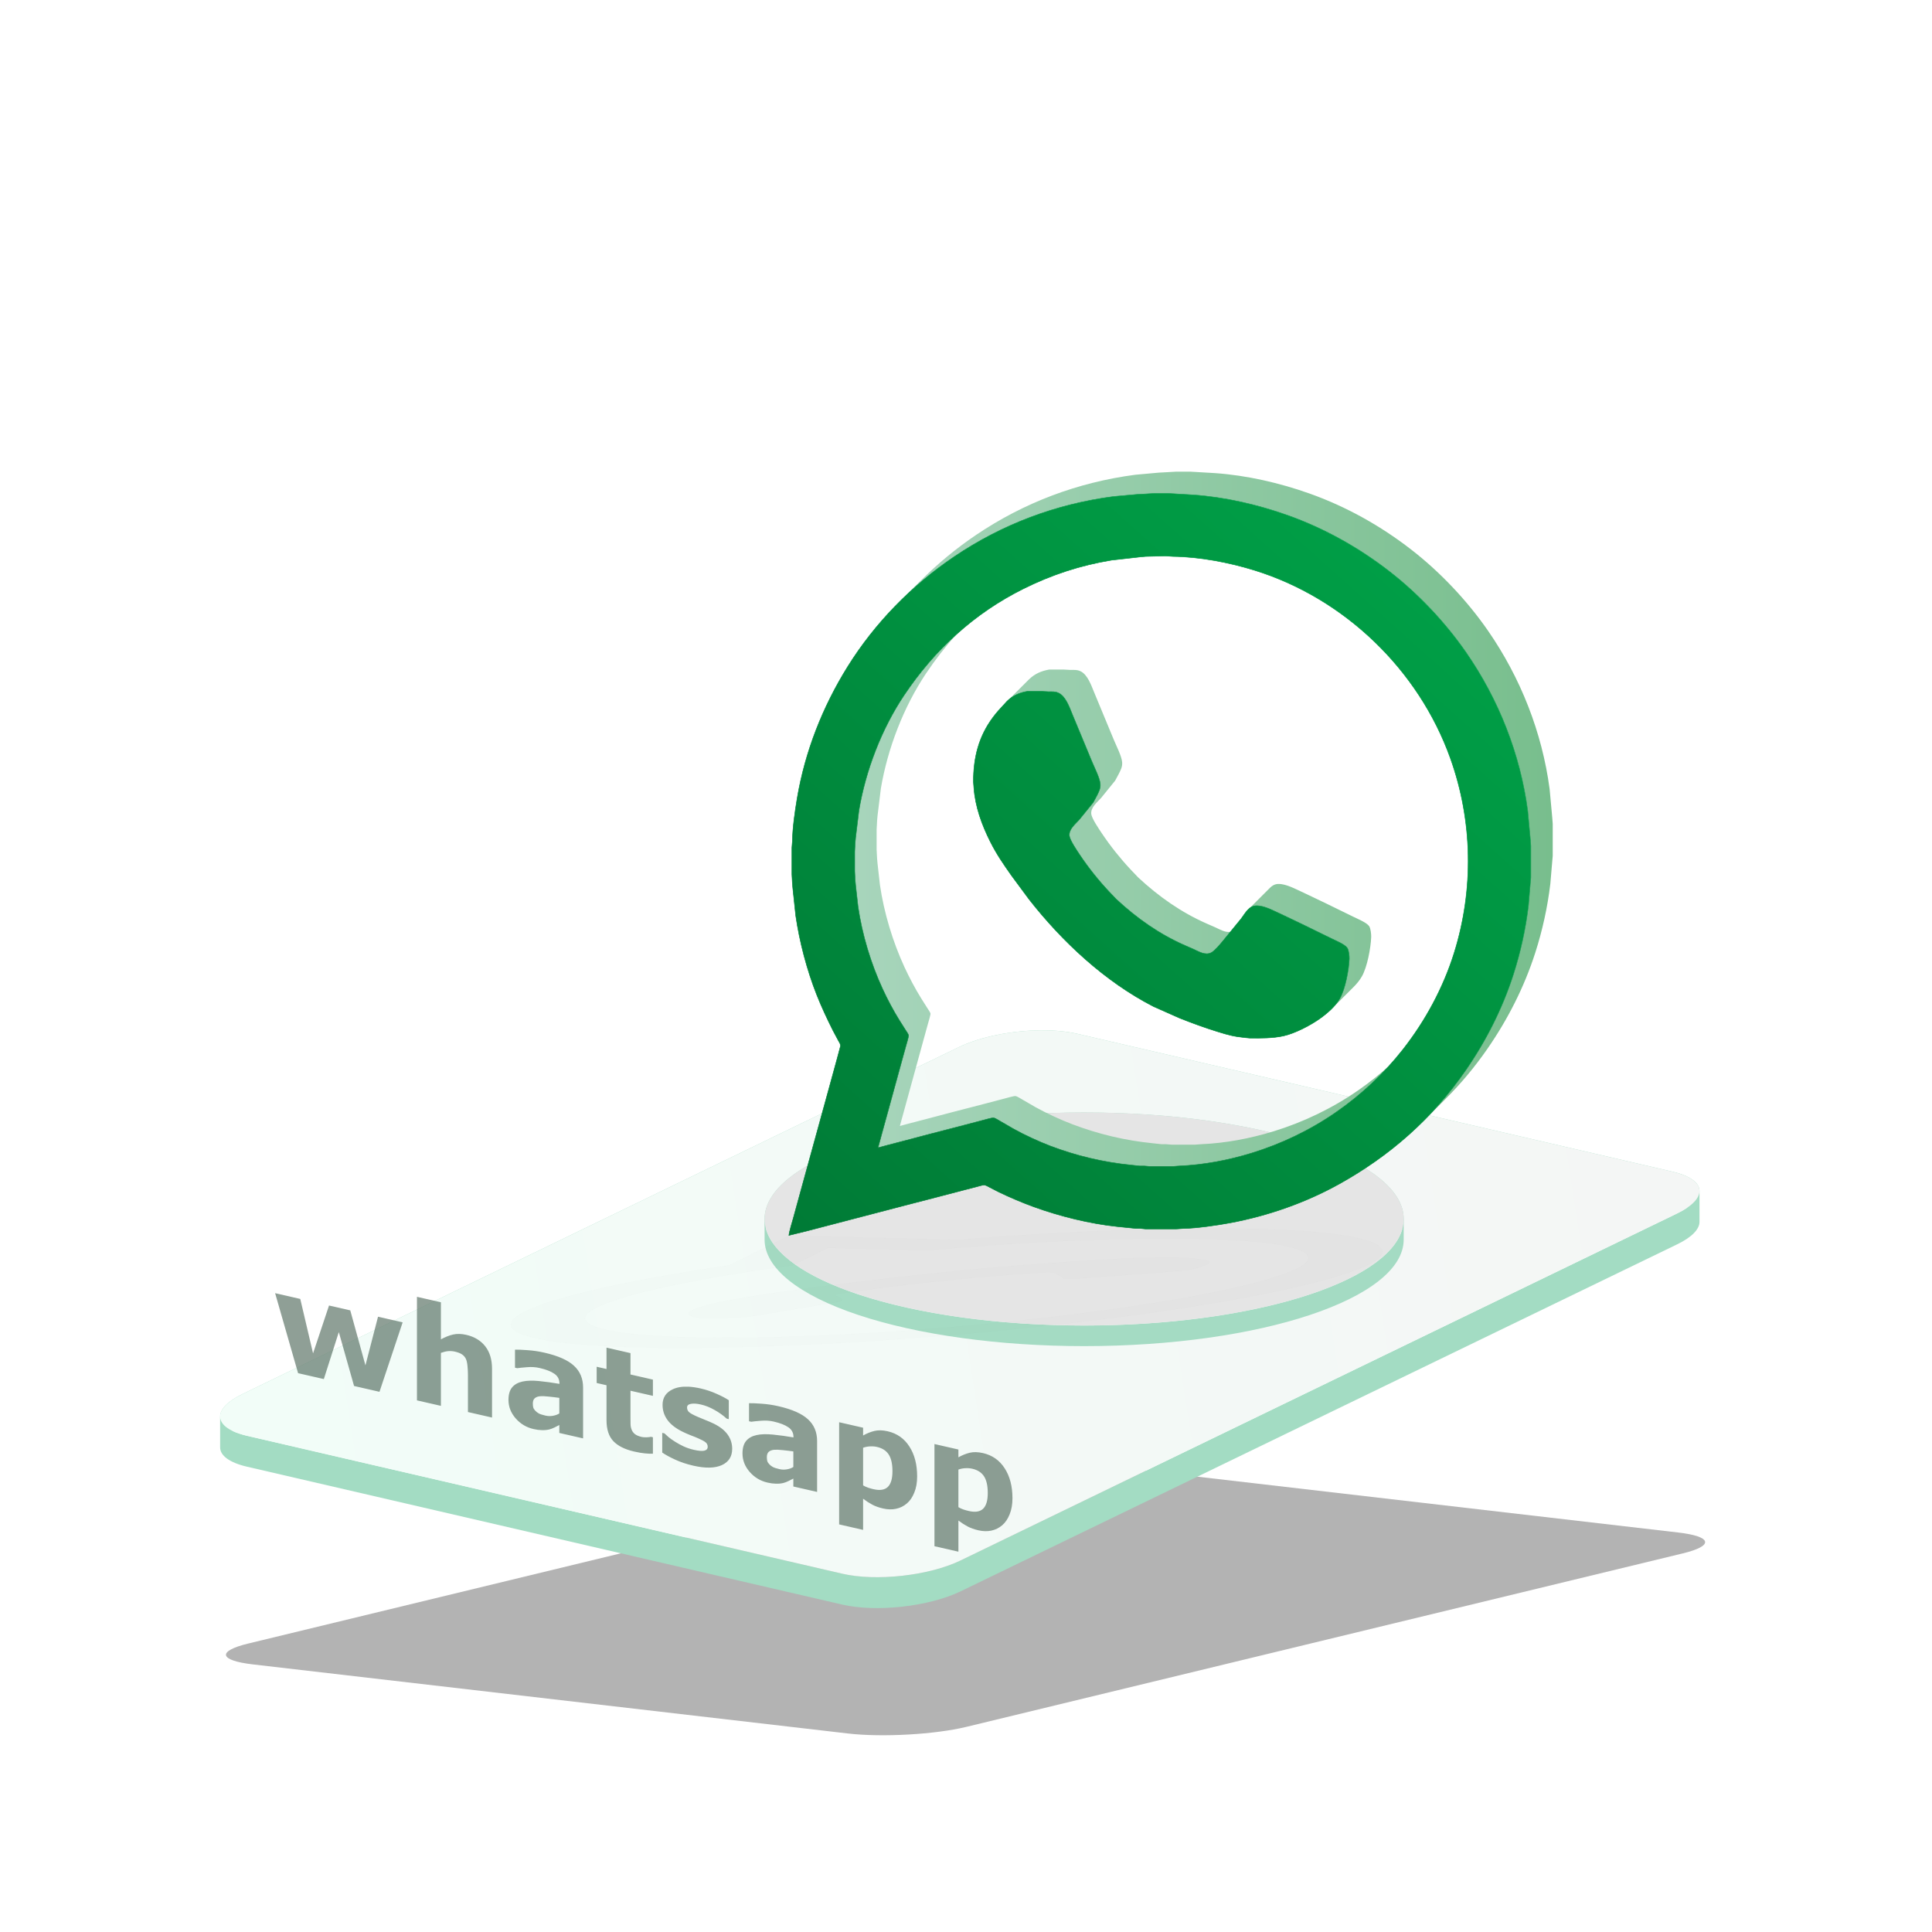 <svg width="256mm" height="256mm" version="1.1" viewBox="0 0 3750 3750" xmlns="http://www.w3.org/2000/svg" xmlns:cc="http://creativecommons.org/ns#" xmlns:dc="http://purl.org/dc/elements/1.1/" xmlns:rdf="http://www.w3.org/1999/02/22-rdf-syntax-ns#" xmlns:xlink="http://www.w3.org/1999/xlink">
 <title>whatsapp-social-pack-1</title>
 <defs>
  <filter id="d" x="-.137" y="-.166" width="1.273" height="1.332" color-interpolation-filters="sRGB">
   <feGaussianBlur stdDeviation="96.616"/>
  </filter>
  <linearGradient id="c" x1="3256.1" x2="473.59" y1="2313.6" y2="2743.9" gradientUnits="userSpaceOnUse">
   <stop stop-color="#f4f6f5" offset="0"/>
   <stop stop-color="#f2fdf8" offset="1"/>
  </linearGradient>
  <linearGradient id="b" x1="1531.3" x2="3013.8" y1="1656.7" y2="1656.7" gradientUnits="userSpaceOnUse">
   <stop stop-color="#acd7c0" offset="0"/>
   <stop stop-color="#78be8d" offset="1"/>
  </linearGradient>
  <linearGradient id="a" x1="1548.7" x2="2695.4" y1="2386.2" y2="1106.6" gradientTransform="translate(0 -.125)" gradientUnits="userSpaceOnUse">
   <stop stop-color="#007b36" offset="0"/>
   <stop stop-color="#009e46" offset="1"/>
  </linearGradient>
  <filter id="e" x="-.002" y="-.012" width="1.003" height="1.025" color-interpolation-filters="sRGB">
   <feGaussianBlur stdDeviation="1.202"/>
  </filter>
  <linearGradient id="f" x1="1548.7" x2="2695.4" y1="2386.1" y2="1106.5" gradientUnits="userSpaceOnUse">
   <stop stop-color="#007a35" offset="0"/>
   <stop stop-color="#009e47" offset="1"/>
  </linearGradient>
 </defs>
 <path transform="matrix(.974 .226 -.9 .436 370.32 456.59)" d="m4618.3 3073.7 994-207.67c56.881-11.884 85.604 14.703 64.4 59.612l-482.87 1022.7c-21.204 44.909-84.066 90.63-140.95 102.51l-994 207.67c-56.881 11.884-85.604-14.703-64.4-59.612l482.87-1022.7c21.204-44.909 84.066-90.63 140.95-102.51z" fill-opacity=".3" filter="url(#d)" style="mix-blend-mode:normal"/>
 <g>
  <path d="m2020.8 1999.8c-55.832 0.401-117.35 12.181-159.34 32.515l-1390.9 673.56c-28.962 14.026-43.279 29.53-43.278 43.584l1e-3 60.002c0 15.587 17.606 29.395 52.365 37.447l1155.3 267.62c66.109 15.314 168.5 3.832 229.57-25.745l1390.9-673.56c28.962-14.026 43.289-29.529 43.278-43.584l0.01-60c0-15.587-17.615-29.397-52.375-37.449l-1155.3-267.62c-20.659-4.786-44.862-6.955-70.241-6.773zm5e-4 59.996c25.378-0.183 49.582 1.986 70.241 6.772l1155.3 267.62c11.502 2.665 21.113 5.963 28.841 9.745-5.588 3.829-12.167 7.61-19.764 11.289l-1390.9 673.56c-61.084 29.581-163.47 41.064-229.58 25.749l-1155.3-267.62c-11.507-2.666-21.12-5.965-28.85-9.747 5.588-3.829 12.166-7.61 19.763-11.289l1390.9-673.56c41.989-20.334 103.51-32.118 159.34-32.521z" fill="#a3dcc3" stroke-width="5.077"/>
  <path d="m2091 2006.6 1155.3 267.62c66.109 15.314 70.162 51.455 9.087 81.032l-1390.9 673.56c-61.075 29.577-163.47 41.059-229.58 25.745l-1155.3-267.62c-66.11-15.314-70.162-51.455-9.087-81.032l1390.9-673.56c61.075-29.577 163.47-41.06 229.58-25.745z" fill="url(#c)" stroke-width="5.077"/>
  <path d="m2104.3 2159.3c-164.5 0-322.26 21.78-438.58 60.56-116.33 38.77-181.67 91.36-181.67 146.19v40c0 54.84 65.34 107.43 181.67 146.2 116.32 38.77 274.08 60.56 438.58 60.56 342.56 0 620.26-92.57 620.26-206.76v-40c0-114.18-277.7-206.75-620.26-206.75zm0 40c322.32 0 587.2 81.954 617.38 186.75-30.181 104.8-295.07 186.76-617.38 186.76-164.5 0-322.26-21.79-438.58-60.56-102.1-34.028-164.92-78.702-178.76-126.2 13.841-47.49 76.657-92.164 178.76-126.19 116.32-38.78 274.08-60.56 438.58-60.56z" fill="#a4dbc3" stroke-width="6.826"/>
  <path d="m2724.6 2366a620.26 206.75 0 0 1-620.26 206.75 620.26 206.75 0 0 1-620.26-206.75 620.26 206.75 0 0 1 620.26-206.75 620.26 206.75 0 0 1 620.26 206.75z" fill="#e5e5e5" stroke-width="6.826"/>
  <path d="m1531.8 2398.5c-3.867 1.213-8.564 3.913-11.204 5.207l-19.54 9.644-57.826 28.632s-19.236 9.496-19.236 9.496l-8.601 4.158c-2.142 0.609-6.893 1.232-10.618 1.784 0 0-21.736 3.293-21.736 3.293-25.408 3.943-49.942 7.853-73.779 11.905-47.862 8.137-95.051 17.254-132.95 25.64 0 0-36.913 8.583-36.913 8.583l-6.564 1.558-11.762 2.945-30.649 8.311-6.4 1.98c-14.781 4.085-29.32 9.213-39.993 13.195-38.453 14.346-55.253 27.573-52.066 39.173 3.421 12.477 32.928 22.778 83.847 30.008 57.571 8.177 140.58 12.307 245.69 12.304l44.498-0.301 16.123-0.206 16.071-0.191 29.362-0.609s17.206-0.499 17.206-0.499l32.403-0.943c65.363-1.993 138.93-5.692 210.43-10.246 87.776-5.59 178.03-13.017 266.38-21.74 83.108-8.207 169.23-18.22 245.09-28.473 118.79-16.056 224.57-34.037 304.84-52.087l38.126-9.034 8.318-2.02 36.892-10.004 5.304-1.674s22.301-7 22.301-7c21.418-7.2 37.992-14.204 49.62-20.928 17.651-10.218 22.502-19.678 16.094-28.051-10.426-13.634-51.278-23.575-119.54-30.337-44.882-4.446-104.08-7.008-170.62-7.658-22.573-0.22-60.484-0.323-85.535 0.154l-14.113 0.15-60.681 1.258-10.354 0.357-8.808 0.183-39.371 1.362c-58.217 2.058-125.5 5.57-188.23 9.617-28.577 1.844-57.706 3.902-86.636 6.089l-22.907 1.8c-4.285 0.353-10.753 0.911-14.441 0.974-2.617 0.042-10.823-0.205-13.44-0.277l-18.29-0.433-51.435-1.25-45.713-1.085-168.45-4.081-30.21-0.632zm75.14 23.744 15.673 0.407 32.369 0.782s39.742 0.989 39.742 0.989l45.714 1.085 42.281 1.036c3.485 0.077 15.415 0.452 18.71 0.319 3.06-0.124 12.699-0.975 16.52-1.293l35.353-2.968c28.039-2.314 65.526-5.076 93.269-6.908 63.083-4.161 123.24-7.24 181.43-9.245l17.677-0.626 8.808-0.183 12.312-0.397 45.022-0.933 12.178-0.116c47.1-0.671 90.142-0.236 128.12 1.043 49.111 1.652 90.32 4.826 120.81 9.399 29.486 4.419 49.962 10.127 59.475 16.859 11.366 8.056 8.564 17.634-10.046 28.068-34.031 19.071-115.44 40.547-232.27 61.101-164.45 28.931-394.12 54.409-604.68 66.826-59.486 3.507-124.25 6.468-177.39 7.659l-15.249 0.458-38.582 0.657-9.272 0.057-53.954 0.169c-55.978-0.351-101.26-2.085-141.2-5.341-69.257-5.647-105.31-15.419-113.13-28.393-5.797-9.612 10.639-21.957 43.348-34.16 0 0 24.679-8.329 24.679-8.329l4.788-1.521 9.805-2.904 22.703-6.156 11.763-2.945 6.564-1.558s29.123-6.715 29.123-6.715c39.902-8.829 90.759-18.274 143.31-26.708 21.905-3.516 46.073-7.189 69.709-10.542 0 0 23.664-3.333 23.664-3.333 2.648-0.368 9.994-1.357 11.683-1.722 1.817-0.393 5.761-2.56 6.754-3.067l14.373-7.12 30.626-15.133 17.406-8.605zm-231.02 136.66s28.382-0.588 28.382-0.588l14.153-0.406c7.464-0.169 12.073-0.138 21.005-0.794 18.166-1.33 38.393-4.972 52.093-7.26l92.275-15.416c12.394-2.086 35.555-5.617 43.598-7.584 5.838-1.43 5.912-2.409 6.536-3.547l0.576-1.86-7.782-4.814c-2.76-1.242-10.04-2.579-0.875-4.672 6.154-1.404 32.884-5.047 42.992-6.435 32.094-4.403 65.139-8.582 99.334-12.577l23.8-2.755c63.017-6.842 124.94-12.651 189.36-17.278l20.867-1.492c13.556-0.995 31.015-2.537 39.218-1.81 4.795 0.425 7.889 2.236 9.513 3.119l10.476 6.321c1.815 1.486 0.286 3.636 14.973 3.384 15.734-0.271 40.544-2.344 58.659-3.651l56.302-4.237 71.685-5.467c10.655-0.821 33.327-2.375 42.277-3.618 5.486-0.762 13.42-2.619 16.33-3.46 11.714-3.387 26.802-9.216 26.977-11.93 0.147-2.388-7.637-4.194-16.581-5.585-11.036-1.719-32-3.559-51.656-3.886-18.318-0.303-42.38 0.214-64.043 0.699l-9.28 0.31c-23.89 0.824-36.406 1.514-61.705 3.006-30.103 1.775-60.483 3.738-91.038 5.813l-65.301 4.716c-124.33 9.748-254.89 23.968-369.65 38.611 0 0-61.792 8.103-61.792 8.103-29.036 3.888-54.383 7.317-81.277 11.492-36.294 5.633-70.547 11.62-95.064 17.606l-7.699 1.865c-27.524 7.44-41.881 13.891-35.566 19.358 1.421 1.23 3.758 2.341 6.686 3.415l2.535 1.06c5.138 1.531 14.557 2.129 28.711 2.242z" fill="#0b2818" filter="url(#e)" opacity=".1" stroke="#000" stroke-width=".373"/>
  <path d="m2282.3 915.52-16.32 0.955-16.32 0.866-46.08 4.173c-111.62 14.611-215.95 53.915-309.12 116.86-38.27 25.852-74.23 55.511-107.03 88.31l-42.42 42.426c-37.82 37.819-71.44 79.813-99.56 124.96-48.82 78.37-82.78 164.89-98.13 255.91-4.26 25.27-8.91 57.7-9.21 83.08l-0.96 12.41v51.57l0.96 18.14 0.87 9.55 5.59 52.52c7.4 51.06 21.81 105.74 40.77 153.74 9.45 23.9 20.19 46.75 31.73 69.71l10.19 19.1c1.79 3.18 4.4 6.71 4.29 10.5l-7.16 26.74-16.76 61.11-50.72 184.3-17.02 62.07c-2.27 8.32-7.86 25.81-8.5 33.42l34.56-8.45 59.52-15.54 135.36-35.33 52.8-13.65 59.52-15.56 21.12-5.45c3.06-0.85 12.74-3.64 15.36-3.73 3.67-0.09 8.35 2.76 11.52 4.53l17.28 8.9c22.16 10.67 45.04 20.44 68.16 28.85 50.77 18.45 108.47 32.68 162.24 38.4l36.48 3.66h8.64l9.6 0.96h59.52l14.4-0.96c24.74-0.28 65.41-6.25 90.24-10.87 73.21-13.63 146.12-39.09 211.2-75.2 61.4-34.08 116.38-74.9 164.68-123.19l42.42-42.43c29.57-29.56 56.62-61.93 81.11-97.26 39.6-57.14 71.5-120.02 92.77-186.21 13.99-43.55 23.82-88.3 29.27-133.68l3.73-43.93 0.93-10.5v-62.07l-0.93-12.42-5.1-55.38c-14.57-110.08-56.48-216.15-119.75-307.48-40.42-58.317-92.66-113.6-148.78-157.16-59.67-46.303-126.43-83.631-197.76-108.96-58.11-20.636-121.75-35.246-183.36-39.534l-30.72-1.824-16.32-0.955zm-42.43 42.427h28.8l16.32 0.953 30.72 1.825c61.61 4.287 125.25 18.897 183.36 39.533 71.33 25.333 138.1 62.661 197.76 108.96 56.12 43.563 108.36 98.842 148.78 157.16 63.27 91.327 105.19 197.39 119.75 307.48l5.11 55.38 0.92 12.42v62.06l-0.92 10.51-3.74 43.92c-5.45 45.39-15.28 90.14-29.27 133.69-21.27 66.19-53.17 129.07-92.77 186.21-18.626 26.881-38.749 52.043-60.326 75.563-42.888 39.371-90.622 73.375-143.02 102.46-65.08 36.12-137.99 61.57-211.2 75.2-24.84 4.62-65.5 10.59-90.24 10.88l-14.4 0.95h-59.52l-9.6-0.95h-8.64l-36.48-3.67c-53.77-5.72-111.48-19.95-162.24-38.4-23.13-8.41-46-18.18-68.16-28.85l-17.28-8.9c-3.17-1.77-7.85-4.62-11.52-4.53-2.62 0.09-12.3 2.88-15.36 3.73l-21.12 5.46-59.52 15.55-52.8 13.66-135.36 35.33-59.52 15.53-34.56 8.459v-0.01c0.64-7.61 6.23-25.09 8.49-33.42l17.02-62.07 50.73-184.3 16.76-61.11 7.15-26.741c0.11-3.79-2.49-7.31-4.29-10.5l-10.18-19.1c-11.54-22.95-22.29-45.81-31.73-69.71-18.96-48-33.37-102.68-40.77-153.74l-5.59-52.52-0.87-9.55-0.96-18.14v-51.56l0.96-12.42c0.3-25.38 4.94-57.81 9.21-83.07 15.35-91.03 49.31-177.55 98.13-255.92 22.828-36.664 49.292-71.248 78.686-103.21 26.788-24.675 55.41-47.335 85.464-67.637 93.17-62.947 197.5-102.25 309.12-116.86l46.08-4.173 16.32-0.868zm64.51 78.844-38.41 0.955-9.59 0.866-56.65 6.378c-60.82 10.151-115.7 28.104-170.87 55.538-57.46 28.575-108.02 65.472-152.05 109.5l-42.43 42.427c-29.29 29.291-55.69 61.739-79.31 96.995-43.8 65.381-74.7 146.02-87.75 223.45l-6.42 52.52-0.87 9.55-0.96 18.14v38.19l0.96 18.15 0.87 9.55 4.63 41.06c7.8 53.76 24.82 110.13 47.6 159.47 9.49 20.57 20.77 41.88 32.74 61.11l12.08 19.1c1.37 2.1 5.3 7.73 5.66 9.94 0.39 2.39-3.9 16.4-4.83 19.66l-12.63 45.84-26.74 97.4-15.22 55.38v0.01l18.24-4.92 37.44-9.76 46.08-12.18 52.8-13.65 48.96-12.85c4-1 18.14-5.18 21.12-4.74 2.76 0.4 9.67 4.78 12.48 6.39l25.92 15.02c20.72 11.64 49.71 24.98 72 33.42 50.7 19.17 102.53 31.48 156.48 36.85l16.32 1.75h8.64l11.52 0.95h44.16l12.48-0.91c47.39-2.06 94.81-10.97 140.16-24.85 58.63-17.93 114.82-45 165.12-79.97 29.44-20.46 57.23-43.64 82.66-69.07l42.43-42.43c16.57-16.57 32.14-34.1 46.53-52.46 43.62-55.7 78.16-119.66 99.26-187.16 38.56-123.39 36.22-256.33-7.36-378.15-61.34-171.46-205.47-310.65-380.45-364.75-49.45-15.278-106.63-26.155-158.4-26.756zm-42.43 42.426 14.4 0.956c51.77 0.6 108.96 11.477 158.4 26.756 174.99 54.104 319.11 193.29 380.46 364.76 43.57 121.82 45.91 254.76 7.36 378.14-21.1 67.5-55.64 131.46-99.27 187.16-8.238 10.524-16.872 20.77-25.858 30.72-19.268 17.43-39.652 33.622-60.912 48.4-50.29 34.97-106.49 62.03-165.11 79.96-45.36 13.89-92.77 22.8-140.16 24.85l-12.48 0.92h-44.17l-11.52-0.961h-8.64l-16.31-1.75c-53.96-5.36-105.79-17.67-156.48-36.85-22.3-8.44-51.29-21.78-72-33.42l-25.92-15.02c-2.82-1.6-9.72-5.98-12.48-6.39-2.98-0.44-17.12 3.75-21.12 4.75l-48.96 12.84-52.8 13.66-46.08 12.17-37.44 9.76-18.24 4.92 15.21-55.39 26.75-97.4 12.62-45.83c0.93-3.27 5.23-17.28 4.84-19.67-0.36-2.21-4.29-7.84-5.66-9.94l-12.08-19.09c-11.97-19.24-23.25-40.55-32.75-61.12-22.78-49.34-39.8-105.71-47.59-159.47l-4.63-41.06-0.87-9.55-0.961-18.14v-38.2l0.961-18.14 0.87-9.55 6.41-52.52c13.06-77.42 43.95-158.07 87.76-223.45 17.91-26.732 37.422-51.846 58.577-75.198 38.736-35.022 82.119-64.883 130.35-88.874 55.17-27.435 110.05-45.388 170.88-55.538l56.64-6.378 9.6-0.866zm-225.41 220.37v7e-4h-6e-4c-15.48 2.732-27.819 8.061-39.279 19.062l-42.42 42.426-6.85 7.477c-7.31 7.62-14.15 15.412-20.47 23.869-28.12 37.61-38.14 78.95-38.05 125.1l0.87 11.46c2.6 36.8 15.53 72.24 32.01 105.04 12.21 24.3 25.7 43.81 41.31 65.88l33.89 45.84c64.53 82.39 147.49 159.75 241.36 207.92l50.88 22.59c24.32 9.69 48.9 18.64 73.92 26.38 21.02 6.5 31.61 9.39 53.76 11.6l8.64 0.79c21.11 0.24 44.64 0.37 65.28-4.22 22.16-4.93 51.63-20.21 70.08-33.29 8.05-5.71 16.22-12.18 23.48-19.44l42.43-42.43c6.21-6.21 11.76-13 16-20.39 10.44-18.21 17.25-55.27 18.08-76.39 0.2-5.24-0.95-16.62-3.8-20.97-4.63-7.11-22.62-14.389-30.73-18.419l-54.72-26.75-43.2-20.62c-14.12-6.26-32.35-16.73-48-16.36-6.67 0.16-11.71 3.22-15.96 7.46l-42.43 42.43c-5.05 5.05-8.98 11.79-13.19 17.35l-20.891 25.577c-10.051 1.969-20.474-4.407-29.439-8.497l-16.32-7.12c-50.3-22.11-93.32-52.52-133.44-89.71l-14.49-15.19c-20.67-22.08-39.4-45.55-56.24-70.67-5.3-7.91-19.42-28.66-20.46-37.24-1.53-12.78 11.44-22.78 19.23-31.51l27.12-33.42 6.68-12.42c3.79-7.55 7.54-14.12 6.95-22.91-0.84-12.1-11.61-32.59-16.6-44.88l-37.62-90.72c-5.59-13.465-12.81-35.112-26.89-41.52-6.93-3.155-11.94-2.316-19.2-2.406l-13.44-0.758zm-42.428 42.426h27.838l13.44 0.758c7.27 0.09 12.28-0.75 19.2 2.405 14.08 6.408 21.3 28.056 26.89 41.52l37.62 90.714c4.99 12.29 15.76 32.78 16.6 44.88 0.6 8.8-3.16 15.37-6.95 22.92l-6.67 12.41-27.12 33.43c-7.8 8.72-20.77 18.72-19.23 31.51 1.03 8.57 15.16 29.32 20.46 37.24 16.83 25.11 35.56 48.59 56.23 70.66l14.49 15.2c40.13 37.19 83.14 67.59 133.44 89.71l16.32 7.11c10.5 4.8 23 12.73 34.56 6.71 2.63-1.38 5.82-4.13 9.04-7.35l42.42-42.42c5.03-5.03 10.12-11.18 13.28-14.94l21.459-26.26c0.382-0.03 0.768-0.05 1.161-0.06 15.65-0.37 33.88 10.11 48 16.36l43.2 20.63 54.72 26.74c8.1 4.03 26.09 11.32 30.73 18.42 2.84 4.36 3.99 15.73 3.791 20.97-0.817 20.792-7.417 56.994-17.584 75.497-18.531 12.677-46.428 26.875-67.637 31.603-20.64 4.58-44.17 4.46-65.27 4.22l-8.64-0.8c-22.15-2.2-32.74-5.1-53.77-11.6-25.01-7.73-49.59-16.69-73.92-26.37l-50.87-22.6c-93.87-48.17-176.84-125.53-241.37-207.92l-33.89-45.83c-15.6-22.08-29.09-41.59-41.3-65.89-16.49-32.79-29.42-68.24-32.01-105.04l-0.87-11.46c-0.09-46.15 9.92-87.488 38.04-125.09l0.03-0.039c7.29-3.912 15.192-6.364 24.14-7.944z" fill="url(#b)"/>
  <path d="m1531.3 2397.8c0.644-7.611 6.231-25.095 8.496-33.422l17.02-62.069 50.727-184.3 16.761-61.114 7.152-26.738c0.109-3.79-2.496-7.315-4.291-10.503l-10.186-19.098c-11.539-22.956-22.282-45.807-31.728-69.708-18.96-48.004-33.369-102.68-40.771-153.74l-5.588-52.52s-0.871-9.55-0.871-9.55l-0.96-18.143v-51.565l0.96-12.413c0.299-25.382 4.945-57.811 9.207-83.077 15.35-91.022 49.315-177.55 98.131-255.92 52.502-84.299 124.19-157.61 206.58-213.27 93.168-62.947 197.5-102.25 309.12-116.86l46.08-4.173 16.319-0.866 16.32-0.955h28.8l16.32 0.955 30.719 1.824c61.613 4.288 125.25 18.897 183.36 39.533 71.328 25.333 138.1 62.661 197.76 108.96 56.121 43.563 108.36 98.842 148.78 157.16 63.274 91.327 105.19 197.4 119.75 307.48 0 0 5.107 55.384 5.107 55.384l0.922 12.414v62.068l-0.922 10.504s-3.734 43.925-3.734 43.925c-5.452 45.387-15.284 90.134-29.271 133.69-21.273 66.184-53.174 129.06-92.774 186.21-64.474 93.046-146.79 165.51-245.78 220.45-65.079 36.114-137.99 61.572-211.2 75.199-24.835 4.621-65.501 10.589-90.24 10.876l-14.4 0.955h-59.52l-9.6-0.955h-8.64l-36.48-3.667c-53.769-5.72-111.47-19.948-162.24-38.397-23.126-8.413-46.003-18.181-68.16-28.848l-17.28-8.9c-3.167-1.776-7.853-4.621-11.52-4.536-2.621 0.09-12.297 2.885-15.36 3.734l-21.12 5.453-59.52 15.555-52.8 13.655-194.88 50.868-34.56 8.452zm172.8-169.97 18.24-4.917s37.44-9.759 37.44-9.759l46.08-12.175 52.8-13.655 48.96-12.844c4.003-1.002 18.144-5.185 21.12-4.746 2.765 0.406 9.667 4.785 12.48 6.389l25.92 15.02c20.717 11.64 49.709 24.98 72 33.422 50.698 19.174 102.53 31.483 156.48 36.85l16.319 1.748h8.64l11.52 0.955h44.161l12.48-0.917c47.395-2.053 94.809-10.963 140.16-24.847 58.627-17.933 114.83-44.996 165.12-79.964 48.624-33.794 92.726-74.989 129.2-121.54 43.623-55.7 78.164-119.66 99.264-187.16 38.554-123.38 36.211-256.33-7.363-378.14-61.344-171.46-205.47-310.65-380.46-364.76-49.441-15.278-106.63-26.155-158.4-26.756l-14.4-0.956-38.4 0.956-9.6 0.866s-56.64 6.378-56.64 6.378c-60.825 10.151-115.71 28.103-170.88 55.538-95.674 47.583-172.23 118.25-231.36 206.5-43.805 65.382-74.698 146.02-87.754 223.45l-6.412 52.52s-0.871 9.549-0.871 9.549l-0.961 18.144v38.196l0.961 18.143s0.871 9.55 0.871 9.55l4.627 41.061c7.795 53.761 24.816 110.13 47.597 159.47 9.494 20.568 20.774 41.882 32.746 61.114l12.077 19.098c1.373 2.1 5.299 7.725 5.664 9.94 0.39 2.387-3.908 16.395-4.838 19.662l-12.624 45.836-26.745 97.4-15.216 55.384zm289.92-885.95h27.839l13.44 0.758c7.268 0.09 12.278-0.749 19.2 2.406 14.082 6.408 21.302 28.055 26.89 41.52 0 0 37.622 90.716 37.622 90.716 4.992 12.29 15.762 32.782 16.598 44.881 0.599 8.794-3.159 15.365-6.95 22.918l-6.673 12.414-27.119 33.422c-7.795 8.728-20.765 18.726-19.229 31.512 1.037 8.575 15.158 29.325 20.458 37.241 16.838 25.114 35.568 48.586 56.236 70.663l14.487 15.192c40.128 37.194 83.145 67.598 133.44 89.713l16.32 7.114c10.502 4.794 23.001 12.728 34.56 6.703 6.758-3.523 17.136-16.118 22.32-22.278l35.884-43.925c7.747-10.236 14.544-24.465 29.156-24.818 15.648-0.37 33.879 10.103 48 16.357l43.2 20.626 54.72 26.747c8.102 4.029 26.092 11.315 30.729 18.42 2.842 4.354 3.994 15.728 3.792 20.97-0.825 21.123-7.631 58.183-18.076 76.393-9.197 16.024-24.538 29.239-39.484 39.829-18.452 13.082-47.923 28.361-70.08 33.298-20.64 4.584-44.17 4.46-65.279 4.221l-8.64-0.794c-22.148-2.206-32.737-5.1-53.76-11.602-25.017-7.735-49.594-16.692-73.92-26.374l-50.879-22.594c-93.869-48.174-176.83-125.53-241.36-207.92 0 0-33.888-45.836-33.888-45.836-15.609-22.078-29.098-41.586-41.309-65.888-16.483-32.791-29.414-68.238-32.006-105.04l-0.871-11.459c-0.091-46.15 9.926-87.488 38.045-125.09 6.326-8.461 13.162-16.253 20.476-23.873 0 0 6.845-7.476 6.845-7.476 11.453-11.001 23.798-16.329 39.274-19.061z" fill="url(#a)" stroke="url(#f)" stroke-width=".957"/>
  <path d="m809.31 2517.1v201.02l46.509 10.642v-102.84c5.082-1.852 9.775-2.974 14.082-3.367 4.393-0.373 8.699-0.076 12.919 0.889 5.943 1.36 10.551 3.146 13.824 5.359 3.359 2.233 5.9 5.14 7.622 8.721 1.464 3.091 2.498 7.634 3.1 13.628 0.603 5.908 0.904 11.791 0.904 17.648v71.959l46.767 10.702v-94.439c0-18.173-4.436-32.839-13.307-43.998-8.785-11.14-21.015-18.503-36.69-22.09-9.302-2.128-17.785-2.347-25.451-0.656-7.579 1.711-15.503 4.85-23.771 9.418v-71.959zm-275.31-7.055 44.571 155.28 49.996 11.44 29.068-91.146 29.585 104.57 49.351 11.292 44.958-134.79-47.801-10.938-24.417 94.407-29.456-106.73-41.212-9.43-31.006 92.899-24.804-105.67zm643.24 105.71v41.47l-19.12-4.375v31.523l19.12 4.375v67.825c0 17.742 4.393 31.279 13.178 40.61 8.871 9.351 22.35 16.095 40.437 20.234 8.096 1.853 14.943 3.031 20.541 3.537 5.598 0.592 10.895 0.813 15.89 0.664v-31.91l-3.876-0.887c-1.55 0.506-4.306 0.824-8.268 0.95-3.876 0.147-7.019-0.056-9.431-0.607-5.857-1.34-10.335-3.226-13.436-5.658-3.014-2.498-5.125-5.393-6.33-8.684-1.292-3.31-1.981-6.869-2.067-10.678-0.086-3.809-0.129-8.255-0.129-13.336v-51.418l43.537 9.962v-31.523l-43.537-9.962v-41.47zm-167.98 4.035c-3.983-0.158-7.202-0.194-9.657-0.11v35.011l4.263 0.975c3.79-0.597 10.034-1.235 18.733-1.915 8.699-0.766 16.881-0.272 24.546 1.482 12.747 2.917 22.393 6.675 28.939 11.273 6.546 4.512 9.819 10.773 9.819 18.783v0.775c-13.694-2.358-26.915-4.178-39.662-5.458-12.747-1.28-23.427-0.968-32.039 0.937-8.699 1.885-15.417 5.645-20.154 11.279-4.737 5.634-7.106 13.748-7.106 24.342 0 13.264 4.651 25.222 13.953 35.877 9.302 10.655 20.843 17.559 34.623 20.712 5.857 1.34 11.24 2.055 16.149 2.145 4.909 0.176 9.646-0.248 14.211-1.27 3.273-0.801 6.761-2.113 10.464-3.936 3.703-1.823 6.804-3.396 9.302-4.719v15.374l46.121 10.553v-98.702c0-17.398-5.9-31.494-17.699-42.29-11.713-10.862-30.791-19.318-57.232-25.369-11.11-2.542-22.221-4.176-33.331-4.914-5.512-0.4-10.26-0.679-14.243-0.837zm327.05 71.79c-12.058-0.579-22.232 1.09-30.521 5.007-13.178 6.2-19.766 16.277-19.766 30.23 0 10.852 3.187 20.667 9.56 29.446 6.373 8.693 16.149 16.27 29.326 22.731 4.823 2.396 10.163 4.737 16.02 7.024 5.943 2.221 10.637 4.114 14.082 5.677 7.235 3.12 12.144 5.793 14.728 8.021 2.584 2.142 3.876 4.978 3.876 8.509 0 3.962-2.196 6.474-6.589 7.536-4.392 0.976-11.154 0.419-20.283-1.67-6.976-1.596-13.522-3.784-19.637-6.561-6.115-2.863-11.584-5.837-16.407-8.922-5.598-3.52-9.948-6.582-13.048-9.187-3.014-2.671-5.684-5.09-8.01-7.259l-4.263-0.975v38.241c6.373 4.387 14.814 8.988 25.321 13.804 10.508 4.816 22.221 8.702 35.14 11.658 23.34 5.341 41.729 4.983 55.165-1.072 13.436-6.141 20.154-16.705 20.154-31.691 0-10.249-2.928-19.445-8.785-27.589-5.857-8.23-14.9-15.338-27.13-21.323-5.512-2.639-11.024-5.021-16.536-7.143-5.426-2.189-10.508-4.299-15.244-6.33-8.613-3.779-14.082-6.84-16.407-9.18-2.325-2.341-3.488-5.234-3.488-8.679 0-3.79 2.541-6.136 7.622-7.041 5.168-0.885 11.498-0.47 18.991 1.245 9.043 2.069 17.958 5.616 26.743 10.641 8.871 4.958 16.752 10.594 23.642 16.907l4.005 0.917v-36.69c-5.598-3.779-13.393-7.888-23.384-12.327-9.905-4.506-20.283-8-31.135-10.483-8.591-1.966-16.504-3.122-23.739-3.47zm127.19 32.147c-3.983-0.158-7.202-0.195-9.657-0.111v35.011l4.263 0.976c3.79-0.597 10.034-1.235 18.733-1.915 8.699-0.765 16.881-0.272 24.546 1.482 12.747 2.917 22.393 6.674 28.939 11.272 6.546 4.512 9.819 10.773 9.819 18.783v0.775c-13.694-2.358-26.915-4.178-39.662-5.458-12.747-1.28-23.427-0.968-32.039 0.937-8.699 1.885-15.417 5.644-20.154 11.279-4.737 5.634-7.106 13.748-7.106 24.342 0 13.264 4.651 25.223 13.953 35.878 9.302 10.655 20.843 17.559 34.623 20.712 5.857 1.34 11.24 2.055 16.149 2.145 4.909 0.176 9.646-0.247 14.211-1.27 3.273-0.801 6.761-2.114 10.464-3.936 3.703-1.823 6.804-3.395 9.302-4.718v15.374l46.121 10.553v-98.702c0-17.398-5.9-31.494-17.699-42.29-11.713-10.862-30.791-19.318-57.232-25.369-11.11-2.542-22.221-4.176-33.331-4.914-5.512-0.4-10.26-0.679-14.243-0.836zm-407.92-13.725c2.778 0.119 5.997 0.382 9.657 0.788 7.321 0.728 14.125 1.552 20.412 2.474v30.231c-3.617 2.273-7.838 3.805-12.661 4.596-4.737 0.811-9.431 0.684-14.082-0.38-5.857-1.34-10.163-2.713-12.919-4.119-2.756-1.492-5.125-3.326-7.106-5.502-2.067-2.196-3.359-4.3-3.876-6.313-0.517-2.013-0.775-4.527-0.775-7.541 0-4.565 1.206-7.949 3.617-10.154 2.498-2.271 6.072-3.606 10.723-4.006 1.895-0.169 4.231-0.195 7.009-0.076zm573.19 50.539v198.31l46.508 10.642v-60.461c6.029 4.566 11.929 8.371 17.699 11.414 5.771 3.129 12.79 5.639 21.058 7.531 8.957 2.05 17.355 2.248 25.192 0.596 7.838-1.652 14.857-5.127 21.058-10.426 5.943-5.013 10.723-12.016 14.34-21.006 3.704-8.971 5.555-19.442 5.555-31.414 0-23.168-5.038-42.536-15.115-58.106-9.991-15.55-24.03-25.394-42.116-29.532-9.732-2.227-18.345-2.432-25.838-0.615-7.407 1.836-14.685 4.779-21.833 8.827v-15.115zm185 42.331v198.31l46.509 10.642v-60.461c6.029 4.566 11.929 8.37 17.699 11.413 5.771 3.129 12.79 5.64 21.058 7.532 8.957 2.05 17.355 2.249 25.192 0.597s14.857-5.127 21.058-10.426c5.943-5.013 10.723-12.016 14.34-21.007 3.703-8.971 5.555-19.442 5.555-31.414 0-23.168-5.038-42.537-15.115-58.106-9.991-15.55-24.03-25.394-42.116-29.532-9.732-2.227-18.345-2.432-25.838-0.615-7.407 1.836-14.685 4.779-21.833 8.828v-15.115zm-120.01 4.483c2.846 0.113 5.642 0.484 8.387 1.112 10.421 2.385 18.044 7.315 22.867 14.792 4.823 7.477 7.235 18.278 7.235 32.403 0 14.469-3.014 24.632-9.043 30.487-6.029 5.769-15.202 7.244-27.518 4.426-3.445-0.788-6.933-1.759-10.464-2.911-3.531-1.153-6.847-2.687-9.948-4.602v-72.993c4.22-1.532 8.656-2.412 13.307-2.639 1.744-0.118 3.47-0.142 5.178-0.075zm-183.95 6.583c2.778 0.119 5.997 0.382 9.657 0.788 7.321 0.728 14.125 1.553 20.412 2.474v30.231c-3.617 2.273-7.838 3.805-12.661 4.596-4.737 0.811-9.431 0.684-14.082-0.38-5.857-1.34-10.163-2.713-12.919-4.119-2.756-1.492-5.125-3.326-7.106-5.502-2.067-2.196-3.359-4.3-3.876-6.313-0.517-2.013-0.775-4.527-0.775-7.541 0-4.565 1.206-7.949 3.617-10.153 2.498-2.271 6.072-3.606 10.723-4.006 1.895-0.169 4.231-0.195 7.009-0.076zm368.95 35.749c2.846 0.113 5.642 0.483 8.387 1.112 10.421 2.385 18.044 7.315 22.867 14.792s7.235 18.278 7.235 32.403c0 14.469-3.014 24.631-9.043 30.486-6.029 5.769-15.202 7.245-27.518 4.427-3.445-0.788-6.933-1.759-10.464-2.912-3.531-1.153-6.847-2.686-9.948-4.601v-72.993c4.22-1.532 8.656-2.412 13.307-2.639 1.744-0.118 3.47-0.143 5.178-0.075z" fill="#526b5c" opacity=".642" stroke-width="5.215"/>
 </g>
</svg>
